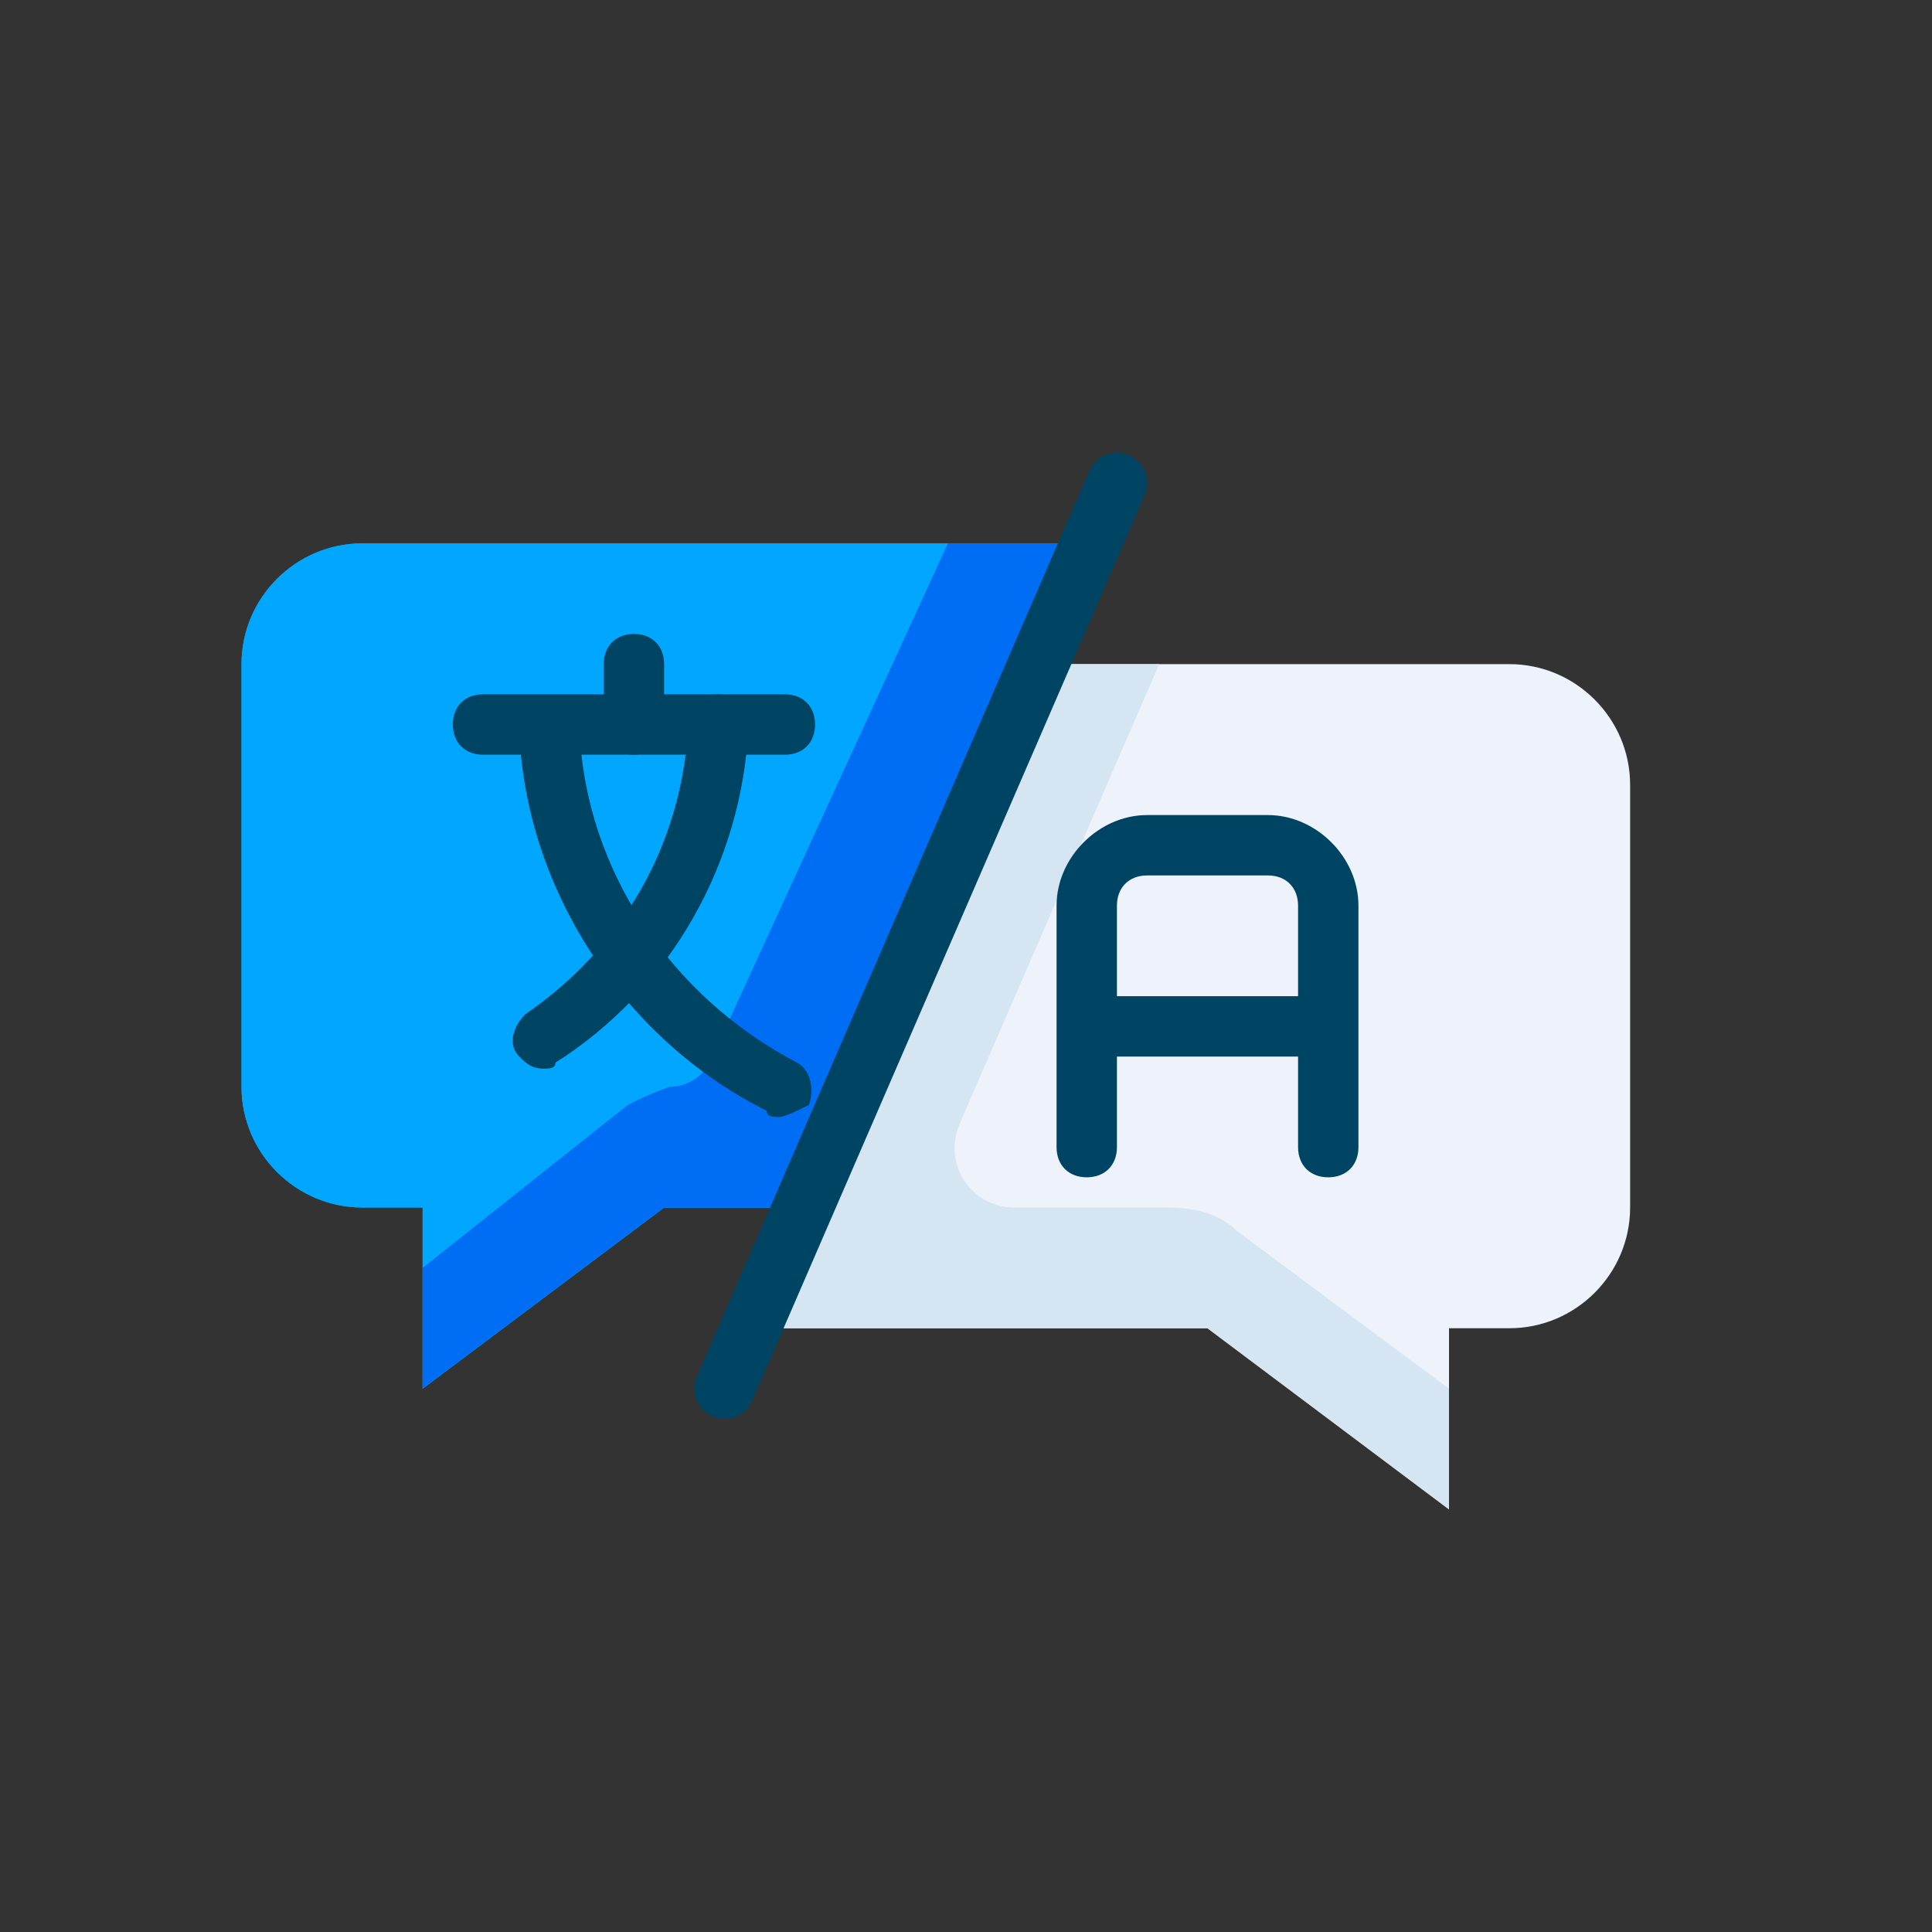 <svg xmlns="http://www.w3.org/2000/svg" viewBox="0 0 32 32" id="translate-word"><rect x="0" y="0" width="32" height="32" fill="#333333" stroke="none"/><path fill="#01a6ff" d="M18 9H6c-1.1 0-2 .9-2 2v7c0 1.1.9 2 2 2h1v3l4-3h2"></path><path fill="#01a6ff" d="M18 9H6c-1.1 0-2 .9-2 2v7c0 1.1.9 2 2 2h1v3l4-3h2"></path><path fill="#006ef4" d="M13.1 20h.2l3.9-9 .8-2h-2.3l-3.9 8.5c-.1.3-.4.5-.7.5-.3.1-.5.2-.7.3L7 21v2l4-3h2.1z"></path><path fill="#eef2fa" d="M17.2 11H25c1.1 0 2 .9 2 2v7c0 1.1-.9 2-2 2h-1v3l-4-3h-7c-.2 0-.4 0-.5-.1"></path><path fill="#d5e5f2" d="M19.3 20h-2.5c-.7 0-1.2-.7-.9-1.4l3.3-7.6h-2l-3.9 9-.8 1.9c.2 0 .4.1.5.1h7l4 3v-2l-3.5-2.6c-.3-.3-.7-.4-1.2-.4z"></path><path fill="none" stroke="#004463" stroke-linecap="round" stroke-linejoin="round" stroke-miterlimit="10" d="M18.5 8L12 23"></path><path fill="#004463" d="M22 19.5c-.3 0-.5-.2-.5-.5v-4c0-.3-.2-.5-.5-.5h-2c-.3 0-.5.2-.5.5v4c0 .3-.2.5-.5.5s-.5-.2-.5-.5v-4c0-.8.7-1.5 1.5-1.5h2c.8 0 1.5.7 1.5 1.5v4c0 .3-.2.5-.5.5z"></path><path fill="#004463" d="M21.5 17.5h-3c-.3 0-.5-.2-.5-.5s.2-.5.5-.5h3c.3 0 .5.2.5.5s-.2.5-.5.5zM13 12.5H8c-.3 0-.5-.2-.5-.5s.2-.5.5-.5h5c.3 0 .5.2.5.5s-.2.5-.5.5z"></path><path fill="#004463" d="M12.9 18.5c-.1 0-.2 0-.2-.1-2.4-1.2-4-3.7-4.1-6.3 0-.3.2-.5.5-.5s.5.2.5.5c.1 2.3 1.5 4.4 3.6 5.5.2.1.3.4.2.7-.2.1-.4.2-.5.2z"></path><path fill="#004463" d="M9 17.7c-.2 0-.3-.1-.4-.2-.2-.2-.1-.5.1-.7 1.6-1.1 2.6-2.8 2.7-4.8 0-.3.2-.5.5-.5s.5.3.5.5c-.1 2.3-1.3 4.4-3.2 5.6 0 .1-.1.1-.2.1zM10.5 12.5c-.3 0-.5-.2-.5-.5v-1c0-.3.2-.5.5-.5s.5.2.5.5v1c0 .3-.2.5-.5.5z"></path></svg>